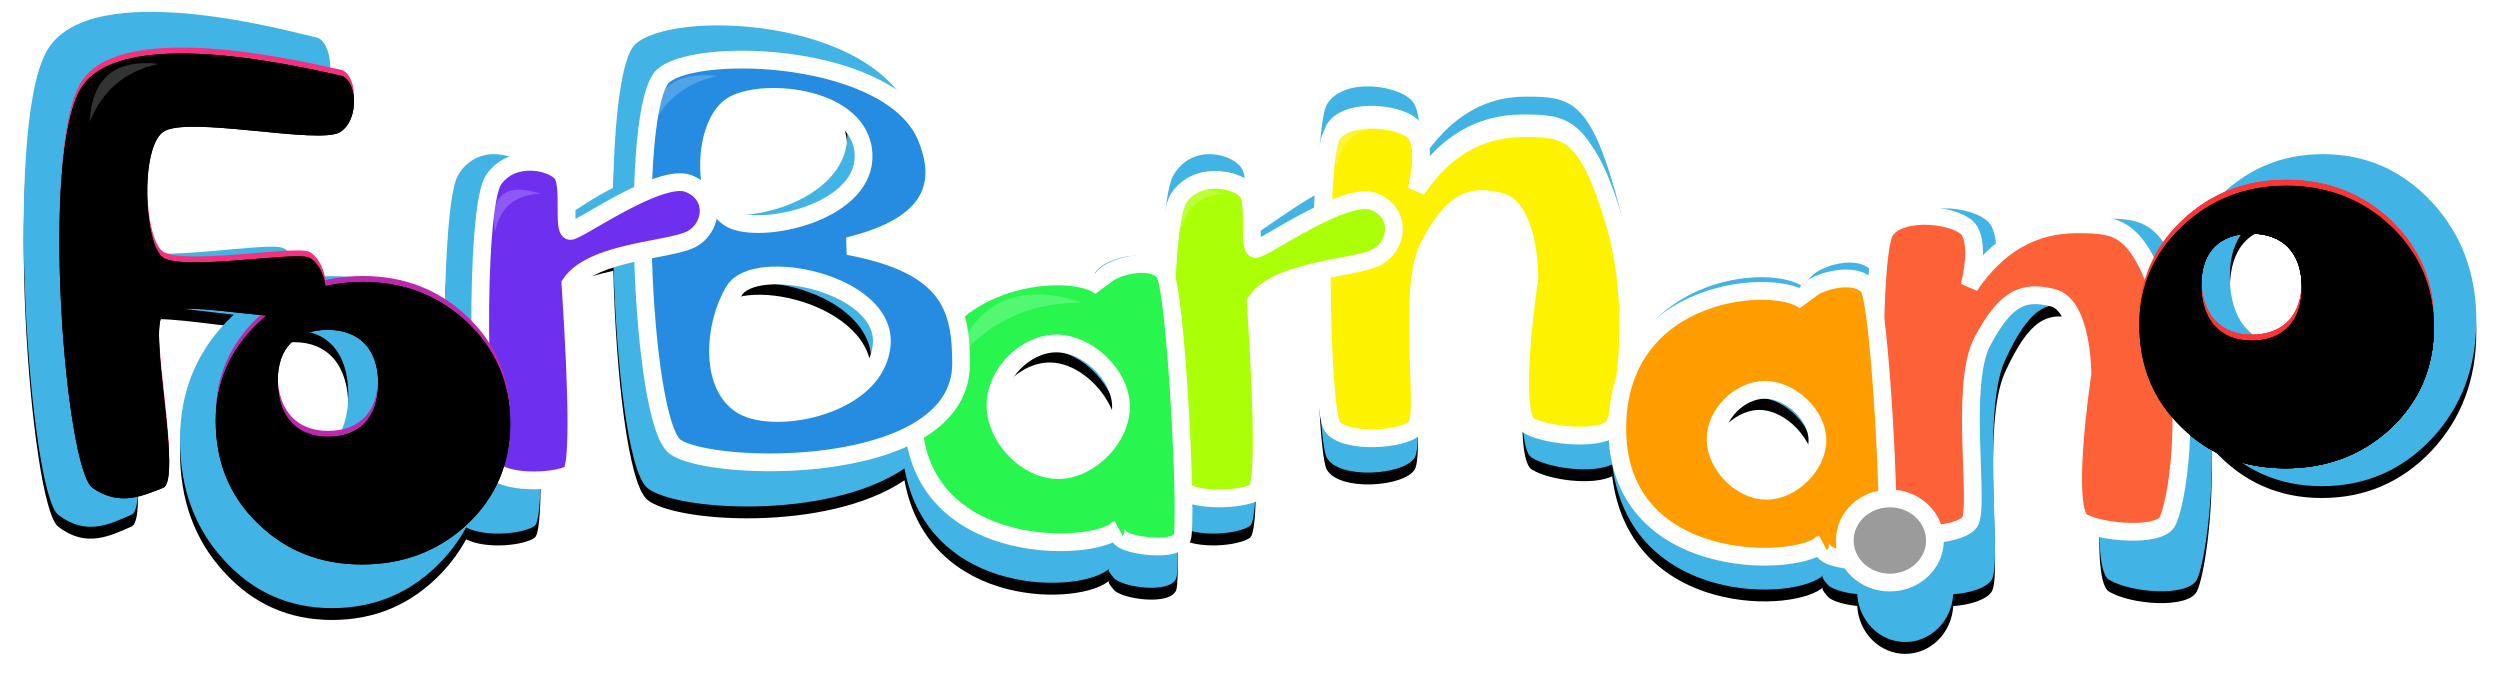 <?xml version="1.0" encoding="UTF-8" standalone="no"?>
<svg width="422px" height="115px" viewBox="0 0 422 115" version="1.1" xmlns="http://www.w3.org/2000/svg" xmlns:xlink="http://www.w3.org/1999/xlink">
    <!-- Generator: Sketch 47.1 (45422) - http://www.bohemiancoding.com/sketch -->
    <title>Logo</title>
    <desc>Created with Sketch.</desc>
    <defs>
        <path d="M309.499,98.288 C307.308,98.075 305.2,97.442 304.562,96.743 C303.639,95.733 303.398,95.163 303.84,95.032 C299.391,99.475 271.118,100.425 268.137,76.393 C264.983,77.964 257.68,77.143 254.58,75.267 C250.906,73.044 254.58,44.882 254.58,44.882 C254.58,44.882 254.58,30.801 249.362,29.318 C244.144,27.836 241.155,29.318 237.051,38.212 C232.947,47.105 236.639,72.303 234.793,75.267 C232.947,78.231 222.03,78.973 219.966,75.267 C218.841,73.249 218.134,57.206 218.163,42.222 C213.695,43.364 209.016,45.035 207.012,48.562 C208.351,73.03 208.351,85.763 207.012,86.76 C205.164,88.137 198.054,88.88 194.792,86.661 C194.871,91.483 194.807,94.92 194.551,95.6 C193.529,98.322 185.401,97.115 184.046,95.6 C183.143,94.589 182.907,94.019 183.34,93.889 C179.099,98.215 152.742,99.229 148.674,77.08 C135.613,85.902 109.843,84.225 105.251,80.346 C102.061,77.651 99.966,59.507 99.527,41.709 C94.509,42.878 88.587,44.471 86.262,48.562 C87.601,73.03 87.601,85.763 86.262,86.76 C84.528,88.052 78.157,88.787 74.684,87.037 C73.588,89.04 72.23,90.91 70.611,92.645 C65.564,97.982 59.372,100.651 52.033,100.651 C44.761,100.651 38.668,97.928 33.754,92.481 C28.839,87.108 26.382,80.354 26.382,72.22 C26.382,64.559 28.889,58.041 33.903,52.668 C34.411,52.123 34.93,51.606 35.461,51.117 C28.461,50.397 19.956,48.796 18.182,50.966 C15.526,54.215 21.669,83.405 18.182,84.892 C14.696,86.379 10.601,88.609 5.824,84.892 C1.046,81.174 -3.424,20.208 3.776,6.825 C10.976,-6.558 46.468,3.775 49.324,4.298 C52.181,4.822 52.915,12.773 49.324,15.353 C45.733,17.933 22.203,12.03 18.182,15.353 C14.161,18.676 14.844,37.202 18.182,39.857 C21.521,42.513 41.169,38.726 43.776,39.857 C45.093,40.429 46.405,42.76 46.71,45.178 C48.473,44.797 50.314,44.607 52.232,44.607 C59.471,44.607 65.614,47.312 70.661,52.722 C70.79,52.862 70.917,53.002 71.042,53.143 C71.141,41.266 71.844,30.155 73.283,27.648 C76.54,21.976 83.616,24.026 84.939,26.585 C86.262,29.144 84.939,37.93 86.262,37.93 C87.16,37.93 93.812,32.502 99.493,29.718 C99.743,17.707 100.905,7.72 103.185,5.52 C109.385,-0.466 143.879,0.89 150.072,17.919 C153.459,27.231 151.476,35.693 136.141,39.889 C147.207,42.245 152.28,46.335 154.541,51.829 C163.098,42.135 177.56,42.35 180.659,45.856 C180.208,44.849 180.659,43.858 182.014,42.884 C184.046,41.423 189.465,39.912 191.497,42.884 C191.66,43.123 191.823,43.645 191.985,44.406 C192.293,36.197 192.958,29.521 194.033,27.648 C197.29,21.976 204.366,24.026 205.689,26.585 C207.012,29.144 205.689,37.93 207.012,37.93 C207.812,37.93 213.173,33.627 218.349,30.718 C218.602,23.124 219.122,17.179 219.966,15.667 C222.688,10.791 233.219,12.392 234.793,15.667 C235.842,17.851 235.842,21.596 234.793,26.903 C239.635,18.508 245.88,14.31 253.528,14.31 C261.175,14.31 264.597,14.679 269.407,33.146 C271.444,40.965 272.039,49.184 271.928,56.286 C279.996,43.27 297.609,43.133 301.101,47 C300.64,45.993 301.101,45.002 302.486,44.028 C304.562,42.566 310.098,41.055 312.174,44.028 C313.795,46.348 315.424,75.507 315.564,89.486 C315.828,89.414 316.097,89.356 316.37,89.312 C315.185,74.509 315.169,40.21 317.377,36.255 C320.1,31.379 330.631,32.98 332.205,36.255 C333.254,38.439 333.254,42.184 332.205,47.491 C337.047,39.096 343.292,34.898 350.94,34.898 C356.697,34.898 360.06,35.107 363.423,43.092 C364.621,39.002 366.737,35.332 369.771,32.08 C374.785,26.706 380.895,24.019 388.1,24.019 C395.339,24.019 401.482,26.724 406.529,32.134 C411.51,37.545 414,44.189 414,52.068 C414,60.02 411.493,66.683 406.479,72.057 C401.432,77.395 395.239,80.063 387.901,80.063 C380.629,80.063 374.536,77.34 369.622,71.894 C369.508,71.77 369.396,71.645 369.285,71.52 C369.728,83.643 367.892,93.841 366.819,95.855 C365.24,98.819 355.665,98.078 351.991,95.855 C348.318,93.631 351.991,65.469 351.991,65.469 C351.991,65.469 351.991,51.388 346.774,49.906 C341.556,48.424 338.566,49.906 334.463,58.799 C330.359,67.693 334.05,92.89 332.205,95.855 C331.362,97.209 328.626,98.099 325.706,98.313 C325.451,102.808 321.92,106.37 317.603,106.37 C313.277,106.37 309.742,102.795 309.499,98.288 Z M162.354,69.616 C162.442,75.995 167.942,82.351 173.521,82.351 C179.1,82.351 184.762,75.918 184.675,69.616 C184.589,63.314 178.668,57.188 173.174,57.188 C167.68,57.188 162.266,63.238 162.354,69.616 Z M118.107,71.776 C124.116,75.607 142.158,71.776 143.049,59.517 C143.94,47.257 120.342,41.897 116.552,48.792 C112.762,55.687 112.098,67.945 118.107,71.776 Z M116.08,33.608 C122.22,36.216 139.59,31.542 139,20.366 C138.41,9.189 121.835,7.304 116.08,10.629 C110.324,13.954 109.939,30.999 116.08,33.608 Z M36.53,64.268 C36.566,71.329 40.013,75.488 45.659,75.488 C51.304,75.488 54.794,71.68 54.794,64.623 C54.794,57.566 51.273,53.757 45.643,53.757 C40.013,53.757 36.494,57.207 36.53,64.268 Z M372.397,44.824 C372.433,51.885 375.881,56.044 381.526,56.044 C387.172,56.044 390.662,52.236 390.662,45.179 C390.662,38.122 387.14,34.313 381.51,34.313 C375.881,34.313 372.361,37.763 372.397,44.824 Z M284.119,75.363 C284.191,80.582 288.691,85.782 293.255,85.782 C297.82,85.782 302.453,80.519 302.382,75.363 C302.31,70.207 297.466,65.195 292.971,65.195 C288.476,65.195 284.047,70.144 284.119,75.363 Z" id="path-1"></path>
        <filter x="-1.7%" y="-4.7%" width="103.4%" height="113.2%" filterUnits="objectBoundingBox" id="filter-2">
            <feOffset dx="0" dy="2" in="SourceAlpha" result="shadowOffsetOuter1"></feOffset>
            <feGaussianBlur stdDeviation="2" in="shadowOffsetOuter1" result="shadowBlurOuter1"></feGaussianBlur>
            <feColorMatrix values="0 0 0 0 0   0 0 0 0 0   0 0 0 0 0  0 0 0 0.5 0" type="matrix" in="shadowBlurOuter1"></feColorMatrix>
        </filter>
        <path d="M357.118,51.851 C357.118,45.331 359.526,39.785 364.344,35.212 C369.161,30.639 375.031,28.353 381.954,28.353 C388.909,28.353 394.811,30.655 399.66,35.259 C404.446,39.862 406.838,45.517 406.838,52.222 C406.838,58.988 404.43,64.658 399.612,69.231 C394.763,73.773 388.813,76.044 381.763,76.044 C374.776,76.044 368.922,73.727 364.2,69.092 C359.478,64.519 357.118,58.772 357.118,51.851 Z M367.585,45.176 C367.618,51.042 370.818,54.497 376.059,54.497 C381.299,54.497 384.539,51.333 384.539,45.471 C384.539,39.608 381.27,36.444 376.044,36.444 C370.818,36.444 367.551,39.31 367.585,45.176 Z" id="path-3"></path>
        <filter x="-6.0%" y="-6.3%" width="112.1%" height="112.6%" filterUnits="objectBoundingBox" id="filter-4">
            <feGaussianBlur stdDeviation="1.5" in="SourceAlpha" result="shadowBlurInner1"></feGaussianBlur>
            <feOffset dx="0" dy="1" in="shadowBlurInner1" result="shadowOffsetInner1"></feOffset>
            <feComposite in="shadowOffsetInner1" in2="SourceAlpha" operator="arithmetic" k2="-1" k3="1" result="shadowInnerInner1"></feComposite>
            <feColorMatrix values="0 0 0 0 0   0 0 0 0 0   0 0 0 0 0  0 0 0 0.5 0" type="matrix" in="shadowInnerInner1"></feColorMatrix>
        </filter>
        <filter x="-6.0%" y="-6.3%" width="112.1%" height="112.6%" filterUnits="objectBoundingBox" id="filter-5">
            <feGaussianBlur stdDeviation="1.5" in="SourceAlpha" result="shadowBlurInner1"></feGaussianBlur>
            <feOffset dx="0" dy="1" in="shadowBlurInner1" result="shadowOffsetInner1"></feOffset>
            <feComposite in="shadowOffsetInner1" in2="SourceAlpha" operator="arithmetic" k2="-1" k3="1" result="shadowInnerInner1"></feComposite>
            <feColorMatrix values="0 0 0 0 0   0 0 0 0 0   0 0 0 0 0  0 0 0 0.5 0" type="matrix" in="shadowInnerInner1"></feColorMatrix>
        </filter>
        <path d="M357.118,51.851 C357.118,45.331 359.526,39.785 364.344,35.212 C369.161,30.639 375.031,28.353 381.954,28.353 C388.909,28.353 394.811,30.655 399.66,35.259 C404.446,39.862 406.838,45.517 406.838,52.222 C406.838,58.988 404.43,64.658 399.612,69.231 C394.763,73.773 388.813,76.044 381.763,76.044 C374.776,76.044 368.922,73.727 364.2,69.092 C359.478,64.519 357.118,58.772 357.118,51.851 Z M367.585,45.176 C367.618,51.042 370.818,54.497 376.059,54.497 C381.299,54.497 384.539,51.333 384.539,45.471 C384.539,39.608 381.27,36.444 376.044,36.444 C370.818,36.444 367.551,39.31 367.585,45.176 Z" id="path-6"></path>
        <filter x="-6.0%" y="-6.3%" width="112.1%" height="112.6%" filterUnits="objectBoundingBox" id="filter-7">
            <feGaussianBlur stdDeviation="1.5" in="SourceAlpha" result="shadowBlurInner1"></feGaussianBlur>
            <feOffset dx="0" dy="1" in="shadowBlurInner1" result="shadowOffsetInner1"></feOffset>
            <feComposite in="shadowOffsetInner1" in2="SourceAlpha" operator="arithmetic" k2="-1" k3="1" result="shadowInnerInner1"></feComposite>
            <feColorMatrix values="0 0 0 0 0   0 0 0 0 0   0 0 0 0 0  0 0 0 0.5 0" type="matrix" in="shadowInnerInner1"></feColorMatrix>
        </filter>
        <filter x="-6.0%" y="-6.3%" width="112.1%" height="112.6%" filterUnits="objectBoundingBox" id="filter-8">
            <feGaussianBlur stdDeviation="1.5" in="SourceAlpha" result="shadowBlurInner1"></feGaussianBlur>
            <feOffset dx="0" dy="1" in="shadowBlurInner1" result="shadowOffsetInner1"></feOffset>
            <feComposite in="shadowOffsetInner1" in2="SourceAlpha" operator="arithmetic" k2="-1" k3="1" result="shadowInnerInner1"></feComposite>
            <feColorMatrix values="0 0 0 0 0   0 0 0 0 0   0 0 0 0 0  0 0 0 0.5 0" type="matrix" in="shadowInnerInner1"></feColorMatrix>
        </filter>
        <path d="M32.412,68.086 C32.412,61.567 34.82,56.021 39.638,51.448 C44.455,46.875 50.325,44.588 57.248,44.588 C64.203,44.588 70.105,46.89 74.954,51.494 C79.74,56.098 82.132,61.752 82.132,68.457 C82.132,75.224 79.724,80.893 74.906,85.466 C70.057,90.008 64.107,92.279 57.057,92.279 C50.07,92.279 44.216,89.962 39.494,85.327 C34.773,80.754 32.412,75.007 32.412,68.086 Z M42.879,61.411 C42.912,67.277 46.112,70.732 51.353,70.732 C56.593,70.732 59.833,67.568 59.833,61.706 C59.833,55.844 56.564,52.68 51.338,52.68 C46.112,52.68 42.845,55.545 42.879,61.411 Z" id="path-9"></path>
        <filter x="-7.0%" y="-7.3%" width="114.1%" height="114.7%" filterUnits="objectBoundingBox" id="filter-10">
            <feGaussianBlur stdDeviation="1.5" in="SourceAlpha" result="shadowBlurInner1"></feGaussianBlur>
            <feOffset dx="0" dy="1" in="shadowBlurInner1" result="shadowOffsetInner1"></feOffset>
            <feComposite in="shadowOffsetInner1" in2="SourceAlpha" operator="arithmetic" k2="-1" k3="1" result="shadowInnerInner1"></feComposite>
            <feColorMatrix values="0 0 0 0 0   0 0 0 0 0   0 0 0 0 0  0 0 0 0.5 0" type="matrix" in="shadowInnerInner1"></feColorMatrix>
        </filter>
        <filter x="-7.0%" y="-7.3%" width="114.1%" height="114.7%" filterUnits="objectBoundingBox" id="filter-11">
            <feGaussianBlur stdDeviation="1.5" in="SourceAlpha" result="shadowBlurInner1"></feGaussianBlur>
            <feOffset dx="0" dy="1" in="shadowBlurInner1" result="shadowOffsetInner1"></feOffset>
            <feComposite in="shadowOffsetInner1" in2="SourceAlpha" operator="arithmetic" k2="-1" k3="1" result="shadowInnerInner1"></feComposite>
            <feColorMatrix values="0 0 0 0 0   0 0 0 0 0   0 0 0 0 0  0 0 0 0.5 0" type="matrix" in="shadowInnerInner1"></feColorMatrix>
        </filter>
        <path d="M11.625,79.36 C7.035,76.149 2.74,23.485 9.657,11.925 C16.575,0.365 50.675,9.29 53.419,9.743 C56.164,10.195 56.87,17.063 53.419,19.291 C49.969,21.52 27.362,16.421 23.499,19.291 C19.636,22.162 20.291,38.165 23.499,40.459 C26.706,42.753 45.584,39.481 48.088,40.459 C50.593,41.437 53.077,48.366 48.088,50.055 C43.099,51.744 26.051,47.248 23.499,50.055 C20.947,52.862 26.848,78.076 23.499,79.36 C20.149,80.645 16.215,82.572 11.625,79.36 Z" id="path-12"></path>
        <filter x="-7.1%" y="-4.7%" width="114.1%" height="109.4%" filterUnits="objectBoundingBox" id="filter-13">
            <feGaussianBlur stdDeviation="1.5" in="SourceAlpha" result="shadowBlurInner1"></feGaussianBlur>
            <feOffset dx="0" dy="1" in="shadowBlurInner1" result="shadowOffsetInner1"></feOffset>
            <feComposite in="shadowOffsetInner1" in2="SourceAlpha" operator="arithmetic" k2="-1" k3="1" result="shadowInnerInner1"></feComposite>
            <feColorMatrix values="0 0 0 0 0   0 0 0 0 0   0 0 0 0 0  0 0 0 0.5 0" type="matrix" in="shadowInnerInner1"></feColorMatrix>
        </filter>
        <filter x="-7.1%" y="-4.7%" width="114.1%" height="109.4%" filterUnits="objectBoundingBox" id="filter-14">
            <feGaussianBlur stdDeviation="1.5" in="SourceAlpha" result="shadowBlurInner1"></feGaussianBlur>
            <feOffset dx="0" dy="1" in="shadowBlurInner1" result="shadowOffsetInner1"></feOffset>
            <feComposite in="shadowOffsetInner1" in2="SourceAlpha" operator="arithmetic" k2="-1" k3="1" result="shadowInnerInner1"></feComposite>
            <feColorMatrix values="0 0 0 0 0   0 0 0 0 0   0 0 0 0 0  0 0 0 0.5 0" type="matrix" in="shadowInnerInner1"></feColorMatrix>
        </filter>
        <path d="M357.118,51.851 C357.118,45.331 359.526,39.785 364.344,35.212 C369.161,30.639 375.031,28.353 381.954,28.353 C388.909,28.353 394.811,30.655 399.66,35.259 C404.446,39.862 406.838,45.517 406.838,52.222 C406.838,58.988 404.43,64.658 399.612,69.231 C394.763,73.773 388.813,76.044 381.763,76.044 C374.776,76.044 368.922,73.727 364.2,69.092 C359.478,64.519 357.118,58.772 357.118,51.851 Z M367.585,45.176 C367.618,51.042 370.818,54.497 376.059,54.497 C381.299,54.497 384.539,51.333 384.539,45.471 C384.539,39.608 381.27,36.444 376.044,36.444 C370.818,36.444 367.551,39.31 367.585,45.176 Z" id="path-15"></path>
        <filter x="-7.0%" y="-7.3%" width="114.1%" height="114.7%" filterUnits="objectBoundingBox" id="filter-16">
            <feGaussianBlur stdDeviation="1.5" in="SourceAlpha" result="shadowBlurInner1"></feGaussianBlur>
            <feOffset dx="0" dy="1" in="shadowBlurInner1" result="shadowOffsetInner1"></feOffset>
            <feComposite in="shadowOffsetInner1" in2="SourceAlpha" operator="arithmetic" k2="-1" k3="1" result="shadowInnerInner1"></feComposite>
            <feColorMatrix values="0 0 0 0 0   0 0 0 0 0   0 0 0 0 0  0 0 0 0.5 0" type="matrix" in="shadowInnerInner1"></feColorMatrix>
        </filter>
        <filter x="-7.0%" y="-7.3%" width="114.1%" height="114.7%" filterUnits="objectBoundingBox" id="filter-17">
            <feGaussianBlur stdDeviation="1.5" in="SourceAlpha" result="shadowBlurInner1"></feGaussianBlur>
            <feOffset dx="0" dy="1" in="shadowBlurInner1" result="shadowOffsetInner1"></feOffset>
            <feComposite in="shadowOffsetInner1" in2="SourceAlpha" operator="arithmetic" k2="-1" k3="1" result="shadowInnerInner1"></feComposite>
            <feColorMatrix values="0 0 0 0 0   0 0 0 0 0   0 0 0 0 0  0 0 0 0.5 0" type="matrix" in="shadowInnerInner1"></feColorMatrix>
        </filter>
    </defs>
    <g id="Page-1" stroke="none" stroke-width="1" fill="none" fill-rule="evenodd">
        <g id="frontPage" transform="translate(-289, -122)">
            <g id="Logo" transform="translate(293, 124)">
                <g id="Combined-Shape">
                    <use fill="black" fill-opacity="1" filter="url(#filter-2)" xlink:href="#path-1"></use>
                    <use fill="#41B4E5" fill-rule="evenodd" xlink:href="#path-1"></use>
                </g>
                <path d="M314.206,86.151 C312.22,83.094 311.586,41.01 314.206,36.987 C316.826,32.964 326.96,34.285 328.474,36.987 C329.484,38.788 329.484,41.878 328.474,46.255 C333.134,39.33 339.143,35.867 346.502,35.867 C353.861,35.867 357.153,36.171 361.782,51.405 C366.411,66.638 363.302,83.706 361.782,86.151 C360.263,88.596 351.049,87.985 347.514,86.151 C343.98,84.317 347.514,61.086 347.514,61.086 C347.514,61.086 347.514,49.47 342.493,48.248 C337.472,47.025 334.596,48.248 330.647,55.584 C326.698,62.92 330.25,83.706 328.474,86.151 C326.698,88.596 316.193,89.208 314.206,86.151 Z" id="Path" stroke="#FFFFFF" stroke-width="2" fill="#FC6138"></path>
                <g id="o">
                    <use fill="#FB3535" fill-rule="evenodd" xlink:href="#path-3"></use>
                    <use fill="black" fill-opacity="1" filter="url(#filter-4)" xlink:href="#path-3"></use>
                    <use fill="black" fill-opacity="1" filter="url(#filter-5)" xlink:href="#path-3"></use>
                </g>
                <g id="n" transform="translate(219.118, 16.176)">
                    <path d="M1.728,53.669 C-0.25,50.537 -0.88,7.419 1.728,3.297 C4.336,-0.824 14.421,0.529 15.929,3.297 C16.934,5.143 16.934,8.308 15.929,12.794 C20.567,5.698 26.548,2.15 33.873,2.15 C41.198,2.15 44.475,2.462 49.082,18.069 C53.69,33.677 50.595,51.164 49.082,53.669 C47.57,56.175 38.399,55.548 34.881,53.669 C31.362,51.79 34.881,27.988 34.881,27.988 C34.881,27.988 34.881,16.087 29.883,14.835 C24.885,13.582 22.022,14.835 18.092,22.351 C14.162,29.867 17.697,51.164 15.929,53.669 C14.162,56.175 3.705,56.801 1.728,53.669 Z" id="Path" stroke="#FFFFFF" stroke-width="2" fill="#FDF300"></path>
                    <path d="M5.447,3.339 C7.084,3.339 8.733,4.392 10.393,6.496 C8.755,5.444 7.117,4.918 5.48,4.918 C3.842,4.918 2.204,5.444 0.567,6.496 C2.182,4.392 3.809,3.339 5.447,3.339 Z" id="Rectangle-2" fill-opacity="0.2" fill="#FFFFFF" transform="translate(5.48, 4.918) rotate(320) translate(-5.48, -4.918) "></path>
                </g>
                <g id="o">
                    <use fill="#FB3535" fill-rule="evenodd" xlink:href="#path-6"></use>
                    <use fill="black" fill-opacity="1" filter="url(#filter-7)" xlink:href="#path-6"></use>
                    <use fill="black" fill-opacity="1" filter="url(#filter-8)" xlink:href="#path-6"></use>
                </g>
                <path d="M220.853,69.916 C218.867,66.859 218.233,24.774 220.853,20.752 C223.473,16.729 233.607,18.049 235.121,20.752 C236.131,22.553 236.131,25.642 235.121,30.02 C239.781,23.095 245.79,19.632 253.149,19.632 C260.508,19.632 263.8,19.936 268.429,35.169 C273.059,50.403 269.949,67.47 268.429,69.916 C266.91,72.361 257.696,71.75 254.161,69.916 C250.627,68.082 254.161,44.851 254.161,44.851 C254.161,44.851 254.161,33.235 249.14,32.012 C244.12,30.79 241.243,32.012 237.294,39.349 C233.345,46.685 236.897,67.47 235.121,69.916 C233.345,72.361 222.84,72.972 220.853,69.916 Z" id="Path" stroke="#FFFFFF" stroke-width="3" fill="#FDF300"></path>
                <path d="M224.157,19.221 C225.848,19.221 227.551,20.574 229.265,23.279 C227.574,21.926 225.882,21.25 224.191,21.25 C222.5,21.25 220.809,21.926 219.118,23.279 C220.786,20.574 222.466,19.221 224.157,19.221 Z" id="Rectangle-2" fill-opacity="0.2" fill="#FFFFFF" transform="translate(224.191, 21.25) rotate(320) translate(-224.191, -21.25) "></path>
                <path d="M285.858,62.99 C289.917,62.99 294.003,65.019 298.116,69.078 C294.057,67.049 289.998,66.034 285.939,66.034 C281.881,66.034 277.822,67.049 273.763,69.078 C277.767,65.019 281.799,62.99 285.858,62.99 Z" id="Rectangle-2" fill-opacity="0.2" fill="#FFFFFF" transform="translate(285.939, 66.034) rotate(328) translate(-285.939, -66.034) "></path>
                <path d="M194.989,80.405 C192.247,77.892 191.732,36.162 194.989,31.4 C198.246,26.637 205.322,28.359 206.645,30.508 C207.968,32.656 206.645,40.033 207.968,40.033 C209.291,40.033 223.1,30.143 227.9,32.028 C232.699,33.913 232.014,39.567 228.306,41.452 C224.599,43.337 211.684,43.469 207.968,48.96 C209.307,69.504 209.307,80.195 207.968,81.033 C205.959,82.289 197.732,82.918 194.989,80.405 Z" id="Path" stroke="#FFFFFF" stroke-width="3" fill="#ABFF07"></path>
                <path d="M197.775,30.382 C199.466,30.382 201.169,31.735 202.882,34.441 C201.191,33.088 199.5,32.412 197.809,32.412 C196.118,32.412 194.426,33.088 192.735,34.441 C194.404,31.735 196.084,30.382 197.775,30.382 Z" id="Rectangle-2" fill-opacity="0.2" fill="#FFFFFF" transform="translate(197.809, 32.412) rotate(320) translate(-197.809, -32.412) "></path>
                <path d="M183.248,44.013 C185.236,42.769 190.537,41.483 192.525,44.013 C194.513,46.542 196.514,86.554 195.513,88.871 C194.513,91.188 186.561,90.161 185.236,88.871 C184.353,88.011 184.122,87.526 184.545,87.415 C180.048,91.407 150.118,92.085 150.118,67.922 C150.118,43.758 177.555,42.243 181.923,46.542 C181.481,45.685 181.923,44.842 183.248,44.013 Z M164.033,66.534 C164.116,71.954 169.338,77.354 174.634,77.354 C179.931,77.354 185.307,71.888 185.225,66.534 C185.142,61.18 179.521,55.974 174.305,55.974 C169.089,55.974 163.949,61.114 164.033,66.534 Z" id="Combined-Shape" stroke="#FFFFFF" stroke-width="3" fill="#28F54E"></path>
                <path d="M166.271,48.647 C170.33,48.647 174.416,50.676 178.529,54.735 C174.471,52.706 170.412,51.691 166.353,51.691 C162.294,51.691 158.235,52.706 154.176,54.735 C158.181,50.676 162.213,48.647 166.271,48.647 Z" id="Rectangle-2" fill-opacity="0.2" fill="#FFFFFF" transform="translate(166.353, 51.691) rotate(334) translate(-166.353, -51.691) "></path>
                <path d="M109.955,73.408 C104.087,69.023 102.131,15.776 107.999,10.765 C113.867,5.753 146.514,6.889 152.374,21.145 C155.58,28.941 153.703,36.026 139.19,39.538 C156.156,42.734 158.235,49.738 158.235,59.377 C158.235,78.818 115.823,77.793 109.955,73.408 Z M121.396,66.505 C127.043,69.745 144.002,66.505 144.839,56.136 C145.676,45.767 123.496,41.233 119.934,47.065 C116.372,52.897 115.748,63.265 121.396,66.505 Z M119.934,35.219 C125.782,37.444 142.327,33.457 141.765,23.923 C141.203,14.389 125.416,12.781 119.934,15.617 C114.453,18.453 114.086,32.994 119.934,35.219 Z" id="Path" stroke="#FFFFFF" stroke-width="3" fill="#258CE1"></path>
                <path d="M109.986,12.118 C112.523,12.118 115.076,13.471 117.647,16.176 C115.11,14.824 112.574,14.147 110.037,14.147 C107.5,14.147 104.963,14.824 102.426,16.176 C104.929,13.471 107.449,12.118 109.986,12.118 Z" id="Rectangle-2" fill-opacity="0.2" fill="#FFFFFF" transform="translate(110.037, 14.147) rotate(320) translate(-110.037, -14.147) "></path>
                <path d="M79.313,77.361 C76.57,74.847 76.056,33.118 79.313,28.356 C82.569,23.593 89.645,25.315 90.969,27.464 C92.292,29.612 90.969,36.989 92.292,36.989 C93.615,36.989 107.424,27.099 112.223,28.984 C117.023,30.869 116.337,36.523 112.63,38.408 C108.923,40.293 96.008,40.425 92.292,45.916 C93.631,66.46 93.631,77.151 92.292,77.989 C90.283,79.245 82.055,79.874 79.313,77.361 Z" id="Path" stroke="#FFFFFF" stroke-width="3" fill="#6F2FEF"></path>
                <path d="M82.098,30.382 C83.79,30.382 85.492,31.735 87.206,34.441 C85.515,33.088 83.824,32.412 82.132,32.412 C80.441,32.412 78.75,33.088 77.059,34.441 C78.727,31.735 80.407,30.382 82.098,30.382 Z" id="Rectangle-2" fill-opacity="0.2" fill="#FFFFFF" transform="translate(82.132, 32.412) rotate(320) translate(-82.132, -32.412) "></path>
                <g id="o">
                    <use fill="#BE27AD" fill-rule="evenodd" xlink:href="#path-9"></use>
                    <use fill="black" fill-opacity="1" filter="url(#filter-10)" xlink:href="#path-9"></use>
                    <use fill="black" fill-opacity="1" filter="url(#filter-11)" xlink:href="#path-9"></use>
                </g>
                <g id="F">
                    <use fill="#F6307C" fill-rule="evenodd" xlink:href="#path-12"></use>
                    <use fill="black" fill-opacity="1" filter="url(#filter-13)" xlink:href="#path-12"></use>
                    <use fill="black" fill-opacity="1" filter="url(#filter-14)" xlink:href="#path-12"></use>
                </g>
                <path d="M15.618,10.088 C18.155,10.088 20.709,11.441 23.279,14.147 C20.743,12.794 18.206,12.118 15.669,12.118 C13.132,12.118 10.596,12.794 8.059,14.147 C10.562,11.441 13.081,10.088 15.618,10.088 Z" id="Rectangle-2" fill-opacity="0.2" fill="#FFFFFF" transform="translate(15.669, 12.118) rotate(320) translate(-15.669, -12.118) "></path>
                <ellipse id="dot" stroke="#FFFFFF" stroke-width="2" fill="#9B9B9B" cx="315.007" cy="89.235" rx="7.61" ry="7.103"></ellipse>
                <path d="M314.206,86.151 C312.22,83.094 311.586,41.01 314.206,36.987 C316.826,32.964 326.96,34.285 328.474,36.987 C329.484,38.788 329.484,41.878 328.474,46.255 C333.134,39.33 339.143,35.867 346.502,35.867 C353.861,35.867 357.153,36.171 361.782,51.405 C366.411,66.638 363.302,83.706 361.782,86.151 C360.263,88.596 351.049,87.985 347.514,86.151 C343.98,84.317 347.514,61.086 347.514,61.086 C347.514,61.086 347.514,49.47 342.493,48.248 C337.472,47.025 334.596,48.248 330.647,55.584 C326.698,62.92 330.25,83.706 328.474,86.151 C326.698,88.596 316.193,89.208 314.206,86.151 Z" id="Path" stroke="#FFFFFF" stroke-width="3" fill="#FC6138"></path>
                <g id="o">
                    <use fill="#FB3535" fill-rule="evenodd" xlink:href="#path-15"></use>
                    <use fill="black" fill-opacity="1" filter="url(#filter-16)" xlink:href="#path-15"></use>
                    <use fill="black" fill-opacity="1" filter="url(#filter-17)" xlink:href="#path-15"></use>
                </g>
                <path d="M302.131,46.454 C304.119,45.21 309.42,43.924 311.407,46.454 C313.395,48.983 315.396,88.995 314.396,91.312 C313.395,93.629 305.444,92.602 304.119,91.312 C303.235,90.453 303.005,89.967 303.428,89.856 C298.93,93.848 269,94.526 269,70.363 C269,46.2 296.438,44.685 300.806,48.983 C300.364,48.126 300.806,47.283 302.131,46.454 Z M285.59,72.217 C285.658,76.537 289.894,80.843 294.191,80.843 C298.488,80.843 302.85,76.486 302.783,72.217 C302.716,67.949 298.156,63.799 293.924,63.799 C289.692,63.799 285.522,67.897 285.59,72.217 Z" id="Combined-Shape" stroke="#FFFFFF" stroke-width="3" fill="#FF9D00"></path>
                <ellipse id="dot" stroke="#FFFFFF" stroke-width="3" fill="#9B9B9B" cx="315.007" cy="89.235" rx="7.61" ry="7.103"></ellipse>
            </g>
        </g>
    </g>
</svg>